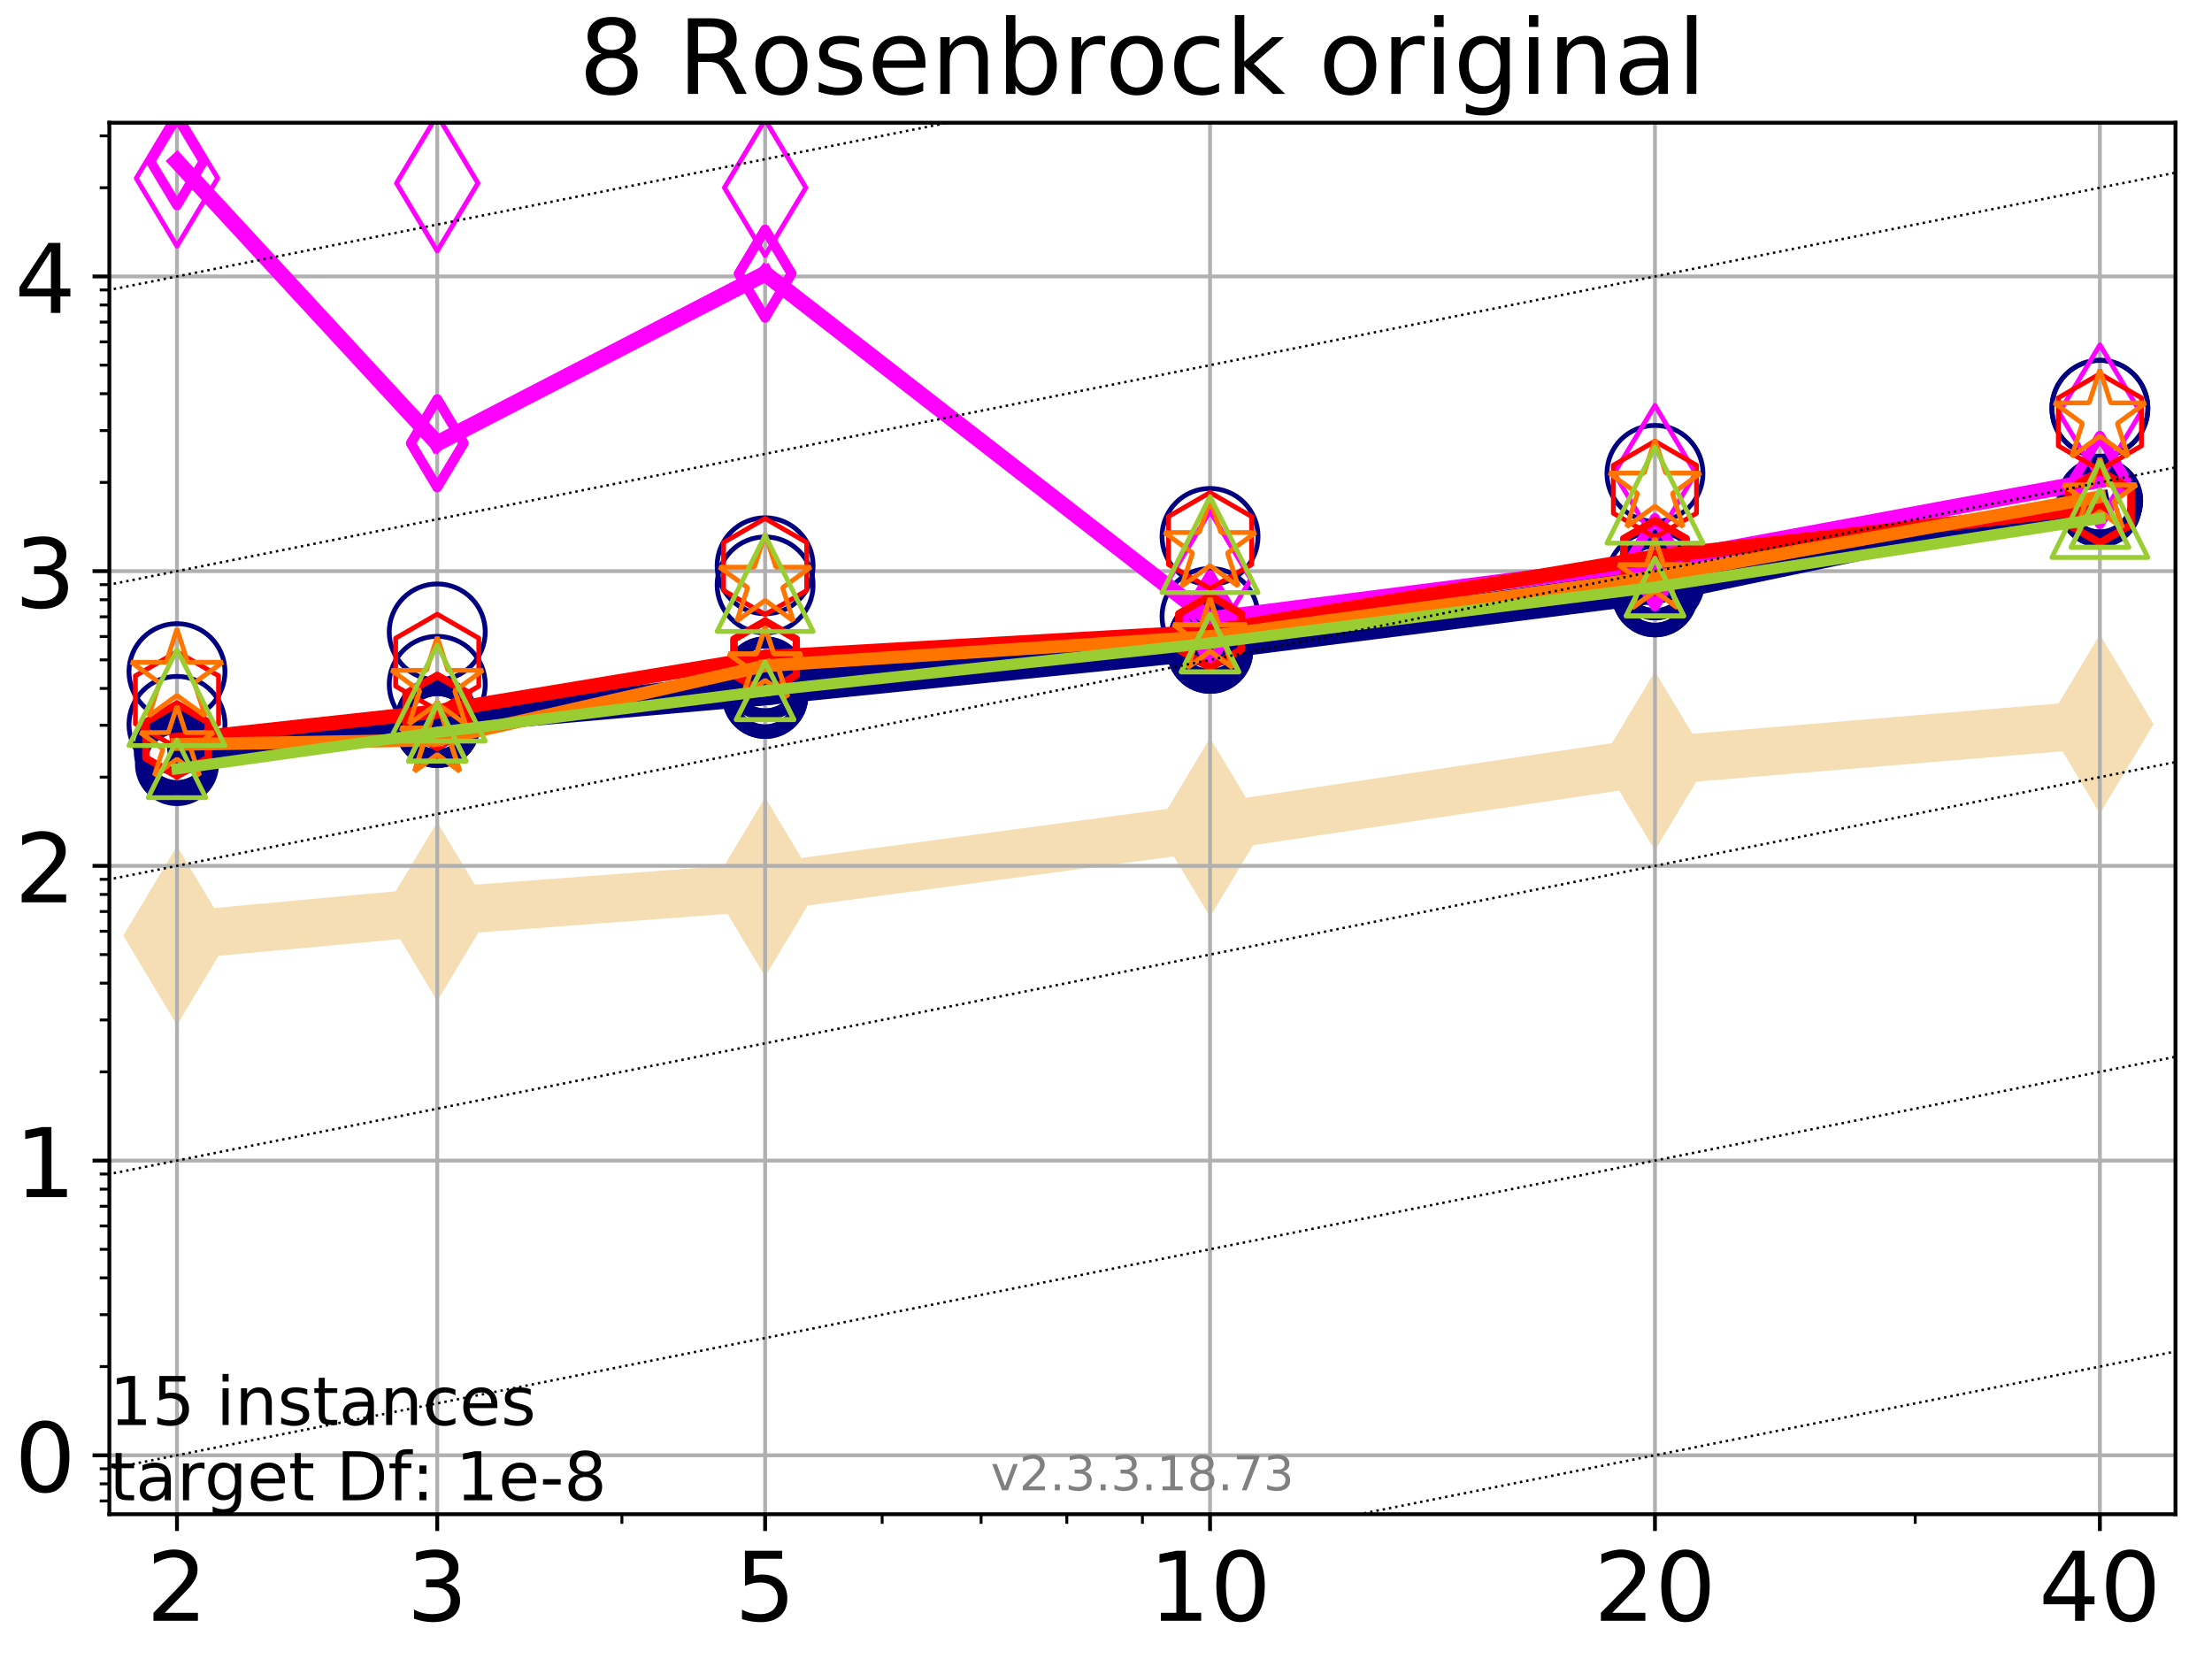 <?xml version="1.0" encoding="utf-8" standalone="no"?>
<!DOCTYPE svg PUBLIC "-//W3C//DTD SVG 1.1//EN"
  "http://www.w3.org/Graphics/SVG/1.1/DTD/svg11.dtd">
<!-- Created with matplotlib (https://matplotlib.org/) -->
<svg height="345.6pt" version="1.1" viewBox="0 0 460.8 345.6" width="460.8pt" xmlns="http://www.w3.org/2000/svg" xmlns:xlink="http://www.w3.org/1999/xlink">
 <defs>
  <style type="text/css">
*{stroke-linecap:butt;stroke-linejoin:round;}
  </style>
 </defs>
 <g id="figure_1">
  <g id="patch_1">
   <path d="M 0 345.6 
L 460.8 345.6 
L 460.8 0 
L 0 0 
z
" style="fill:#ffffff;"/>
  </g>
  <g id="axes_1">
   <g id="patch_2">
    <path d="M 22.78 315.44 
L 453.192 315.44 
L 453.192 25.56 
L 22.78 25.56 
z
" style="fill:#ffffff;"/>
   </g>
   <g id="line2d_1">
    <path clip-path="url(#p3c7daba7ff)" d="M 36.868 194.9 
L 91.085 189.886 
L 159.39 184.772 
L 252.074 172.355 
L 344.758 158.519 
L 437.443 150.845 
" style="fill:none;stroke:#f5deb3;stroke-linecap:square;stroke-width:10;"/>
    <defs>
     <path d="M -0 17.678 
L 10.607 0 
L 0 -17.678 
L -10.607 -0 
z
" id="mc13c83195a" style="stroke:#f5deb3;stroke-linejoin:miter;"/>
    </defs>
    <g clip-path="url(#p3c7daba7ff)">
     <use style="fill:#f5deb3;stroke:#f5deb3;stroke-linejoin:miter;" x="36.868" xlink:href="#mc13c83195a" y="194.9"/>
     <use style="fill:#f5deb3;stroke:#f5deb3;stroke-linejoin:miter;" x="91.085" xlink:href="#mc13c83195a" y="189.886"/>
     <use style="fill:#f5deb3;stroke:#f5deb3;stroke-linejoin:miter;" x="159.39" xlink:href="#mc13c83195a" y="184.772"/>
     <use style="fill:#f5deb3;stroke:#f5deb3;stroke-linejoin:miter;" x="252.074" xlink:href="#mc13c83195a" y="172.355"/>
     <use style="fill:#f5deb3;stroke:#f5deb3;stroke-linejoin:miter;" x="344.758" xlink:href="#mc13c83195a" y="158.519"/>
     <use style="fill:#f5deb3;stroke:#f5deb3;stroke-linejoin:miter;" x="437.443" xlink:href="#mc13c83195a" y="150.845"/>
    </g>
   </g>
   <g id="matplotlib.axis_1">
    <g id="xtick_1">
     <g id="line2d_2">
      <path clip-path="url(#p3c7daba7ff)" d="M 36.868 315.44 
L 36.868 25.56 
" style="fill:none;stroke:#b0b0b0;stroke-linecap:square;stroke-width:0.8;"/>
     </g>
     <g id="line2d_3">
      <defs>
       <path d="M 0 0 
L 0 3.5 
" id="m45f62930f9" style="stroke:#000000;stroke-width:0.8;"/>
      </defs>
      <g>
       <use style="stroke:#000000;stroke-width:0.8;" x="36.868" xlink:href="#m45f62930f9" y="315.44"/>
      </g>
     </g>
     <g id="text_1">
      <!-- 2 -->
      <defs>
       <path d="M 19.188 8.297 
L 53.609 8.297 
L 53.609 0 
L 7.328 0 
L 7.328 8.297 
Q 12.938 14.109 22.625 23.891 
Q 32.328 33.688 34.812 36.531 
Q 39.547 41.844 41.422 45.531 
Q 43.312 49.219 43.312 52.781 
Q 43.312 58.594 39.234 62.25 
Q 35.156 65.922 28.609 65.922 
Q 23.969 65.922 18.812 64.312 
Q 13.672 62.703 7.812 59.422 
L 7.812 69.391 
Q 13.766 71.781 18.938 73 
Q 24.125 74.219 28.422 74.219 
Q 39.75 74.219 46.484 68.547 
Q 53.219 62.891 53.219 53.422 
Q 53.219 48.922 51.531 44.891 
Q 49.859 40.875 45.406 35.406 
Q 44.188 33.984 37.641 27.219 
Q 31.109 20.453 19.188 8.297 
z
" id="DejaVuSans-50"/>
      </defs>
      <g transform="translate(30.506 337.637)scale(0.2 -0.2)">
       <use xlink:href="#DejaVuSans-50"/>
      </g>
     </g>
    </g>
    <g id="xtick_2">
     <g id="line2d_4">
      <path clip-path="url(#p3c7daba7ff)" d="M 91.085 315.44 
L 91.085 25.56 
" style="fill:none;stroke:#b0b0b0;stroke-linecap:square;stroke-width:0.8;"/>
     </g>
     <g id="line2d_5">
      <g>
       <use style="stroke:#000000;stroke-width:0.8;" x="91.085" xlink:href="#m45f62930f9" y="315.44"/>
      </g>
     </g>
     <g id="text_2">
      <!-- 3 -->
      <defs>
       <path d="M 40.578 39.312 
Q 47.656 37.797 51.625 33 
Q 55.609 28.219 55.609 21.188 
Q 55.609 10.406 48.188 4.484 
Q 40.766 -1.422 27.094 -1.422 
Q 22.516 -1.422 17.656 -0.516 
Q 12.797 0.391 7.625 2.203 
L 7.625 11.719 
Q 11.719 9.328 16.594 8.109 
Q 21.484 6.891 26.812 6.891 
Q 36.078 6.891 40.938 10.547 
Q 45.797 14.203 45.797 21.188 
Q 45.797 27.641 41.281 31.266 
Q 36.766 34.906 28.719 34.906 
L 20.219 34.906 
L 20.219 43.016 
L 29.109 43.016 
Q 36.375 43.016 40.234 45.922 
Q 44.094 48.828 44.094 54.297 
Q 44.094 59.906 40.109 62.906 
Q 36.141 65.922 28.719 65.922 
Q 24.656 65.922 20.016 65.031 
Q 15.375 64.156 9.812 62.312 
L 9.812 71.094 
Q 15.438 72.656 20.344 73.438 
Q 25.25 74.219 29.594 74.219 
Q 40.828 74.219 47.359 69.109 
Q 53.906 64.016 53.906 55.328 
Q 53.906 49.266 50.438 45.094 
Q 46.969 40.922 40.578 39.312 
z
" id="DejaVuSans-51"/>
      </defs>
      <g transform="translate(84.723 337.637)scale(0.2 -0.2)">
       <use xlink:href="#DejaVuSans-51"/>
      </g>
     </g>
    </g>
    <g id="xtick_3">
     <g id="line2d_6">
      <path clip-path="url(#p3c7daba7ff)" d="M 159.39 315.44 
L 159.39 25.56 
" style="fill:none;stroke:#b0b0b0;stroke-linecap:square;stroke-width:0.8;"/>
     </g>
     <g id="line2d_7">
      <g>
       <use style="stroke:#000000;stroke-width:0.8;" x="159.39" xlink:href="#m45f62930f9" y="315.44"/>
      </g>
     </g>
     <g id="text_3">
      <!-- 5 -->
      <defs>
       <path d="M 10.797 72.906 
L 49.516 72.906 
L 49.516 64.594 
L 19.828 64.594 
L 19.828 46.734 
Q 21.969 47.469 24.109 47.828 
Q 26.266 48.188 28.422 48.188 
Q 40.625 48.188 47.75 41.5 
Q 54.891 34.812 54.891 23.391 
Q 54.891 11.625 47.562 5.094 
Q 40.234 -1.422 26.906 -1.422 
Q 22.312 -1.422 17.547 -0.641 
Q 12.797 0.141 7.719 1.703 
L 7.719 11.625 
Q 12.109 9.234 16.797 8.062 
Q 21.484 6.891 26.703 6.891 
Q 35.156 6.891 40.078 11.328 
Q 45.016 15.766 45.016 23.391 
Q 45.016 31 40.078 35.438 
Q 35.156 39.891 26.703 39.891 
Q 22.75 39.891 18.812 39.016 
Q 14.891 38.141 10.797 36.281 
z
" id="DejaVuSans-53"/>
      </defs>
      <g transform="translate(153.028 337.637)scale(0.2 -0.2)">
       <use xlink:href="#DejaVuSans-53"/>
      </g>
     </g>
    </g>
    <g id="xtick_4">
     <g id="line2d_8">
      <path clip-path="url(#p3c7daba7ff)" d="M 252.074 315.44 
L 252.074 25.56 
" style="fill:none;stroke:#b0b0b0;stroke-linecap:square;stroke-width:0.8;"/>
     </g>
     <g id="line2d_9">
      <g>
       <use style="stroke:#000000;stroke-width:0.8;" x="252.074" xlink:href="#m45f62930f9" y="315.44"/>
      </g>
     </g>
     <g id="text_4">
      <!-- 10 -->
      <defs>
       <path d="M 12.406 8.297 
L 28.516 8.297 
L 28.516 63.922 
L 10.984 60.406 
L 10.984 69.391 
L 28.422 72.906 
L 38.281 72.906 
L 38.281 8.297 
L 54.391 8.297 
L 54.391 0 
L 12.406 0 
z
" id="DejaVuSans-49"/>
       <path d="M 31.781 66.406 
Q 24.172 66.406 20.328 58.906 
Q 16.5 51.422 16.5 36.375 
Q 16.5 21.391 20.328 13.891 
Q 24.172 6.391 31.781 6.391 
Q 39.453 6.391 43.281 13.891 
Q 47.125 21.391 47.125 36.375 
Q 47.125 51.422 43.281 58.906 
Q 39.453 66.406 31.781 66.406 
z
M 31.781 74.219 
Q 44.047 74.219 50.516 64.516 
Q 56.984 54.828 56.984 36.375 
Q 56.984 17.969 50.516 8.266 
Q 44.047 -1.422 31.781 -1.422 
Q 19.531 -1.422 13.062 8.266 
Q 6.594 17.969 6.594 36.375 
Q 6.594 54.828 13.062 64.516 
Q 19.531 74.219 31.781 74.219 
z
" id="DejaVuSans-48"/>
      </defs>
      <g transform="translate(239.349 337.637)scale(0.2 -0.2)">
       <use xlink:href="#DejaVuSans-49"/>
       <use x="63.623" xlink:href="#DejaVuSans-48"/>
      </g>
     </g>
    </g>
    <g id="xtick_5">
     <g id="line2d_10">
      <path clip-path="url(#p3c7daba7ff)" d="M 344.758 315.44 
L 344.758 25.56 
" style="fill:none;stroke:#b0b0b0;stroke-linecap:square;stroke-width:0.8;"/>
     </g>
     <g id="line2d_11">
      <g>
       <use style="stroke:#000000;stroke-width:0.8;" x="344.758" xlink:href="#m45f62930f9" y="315.44"/>
      </g>
     </g>
     <g id="text_5">
      <!-- 20 -->
      <g transform="translate(332.033 337.637)scale(0.2 -0.2)">
       <use xlink:href="#DejaVuSans-50"/>
       <use x="63.623" xlink:href="#DejaVuSans-48"/>
      </g>
     </g>
    </g>
    <g id="xtick_6">
     <g id="line2d_12">
      <path clip-path="url(#p3c7daba7ff)" d="M 437.443 315.44 
L 437.443 25.56 
" style="fill:none;stroke:#b0b0b0;stroke-linecap:square;stroke-width:0.8;"/>
     </g>
     <g id="line2d_13">
      <g>
       <use style="stroke:#000000;stroke-width:0.8;" x="437.443" xlink:href="#m45f62930f9" y="315.44"/>
      </g>
     </g>
     <g id="text_6">
      <!-- 40 -->
      <defs>
       <path d="M 37.797 64.312 
L 12.891 25.391 
L 37.797 25.391 
z
M 35.203 72.906 
L 47.609 72.906 
L 47.609 25.391 
L 58.016 25.391 
L 58.016 17.188 
L 47.609 17.188 
L 47.609 0 
L 37.797 0 
L 37.797 17.188 
L 4.891 17.188 
L 4.891 26.703 
z
" id="DejaVuSans-52"/>
      </defs>
      <g transform="translate(424.718 337.637)scale(0.2 -0.2)">
       <use xlink:href="#DejaVuSans-52"/>
       <use x="63.623" xlink:href="#DejaVuSans-48"/>
      </g>
     </g>
    </g>
    <g id="xtick_7">
     <g id="line2d_14">
      <defs>
       <path d="M 0 0 
L 0 2 
" id="md01c9f66c8" style="stroke:#000000;stroke-width:0.6;"/>
      </defs>
      <g>
       <use style="stroke:#000000;stroke-width:0.6;" x="129.552" xlink:href="#md01c9f66c8" y="315.44"/>
      </g>
     </g>
    </g>
    <g id="xtick_8">
     <g id="line2d_15">
      <g>
       <use style="stroke:#000000;stroke-width:0.6;" x="183.769" xlink:href="#md01c9f66c8" y="315.44"/>
      </g>
     </g>
    </g>
    <g id="xtick_9">
     <g id="line2d_16">
      <g>
       <use style="stroke:#000000;stroke-width:0.6;" x="204.381" xlink:href="#md01c9f66c8" y="315.44"/>
      </g>
     </g>
    </g>
    <g id="xtick_10">
     <g id="line2d_17">
      <g>
       <use style="stroke:#000000;stroke-width:0.6;" x="222.237" xlink:href="#md01c9f66c8" y="315.44"/>
      </g>
     </g>
    </g>
    <g id="xtick_11">
     <g id="line2d_18">
      <g>
       <use style="stroke:#000000;stroke-width:0.6;" x="237.986" xlink:href="#md01c9f66c8" y="315.44"/>
      </g>
     </g>
    </g>
    <g id="xtick_12">
     <g id="line2d_19">
      <g>
       <use style="stroke:#000000;stroke-width:0.6;" x="398.975" xlink:href="#md01c9f66c8" y="315.44"/>
      </g>
     </g>
    </g>
   </g>
   <g id="matplotlib.axis_2">
    <g id="ytick_1">
     <g id="line2d_20">
      <path clip-path="url(#p3c7daba7ff)" d="M 22.78 303.161 
L 453.192 303.161 
" style="fill:none;stroke:#b0b0b0;stroke-linecap:square;stroke-width:0.8;"/>
     </g>
     <g id="line2d_21">
      <defs>
       <path d="M 0 0 
L -3.5 0 
" id="m3330c97b77" style="stroke:#000000;stroke-width:0.8;"/>
      </defs>
      <g>
       <use style="stroke:#000000;stroke-width:0.8;" x="22.78" xlink:href="#m3330c97b77" y="303.161"/>
      </g>
     </g>
     <g id="text_7">
      <!-- 0 -->
      <g transform="translate(3.055 310.76)scale(0.2 -0.2)">
       <use xlink:href="#DejaVuSans-48"/>
      </g>
     </g>
    </g>
    <g id="ytick_2">
     <g id="line2d_22">
      <path clip-path="url(#p3c7daba7ff)" d="M 22.78 241.769 
L 453.192 241.769 
" style="fill:none;stroke:#b0b0b0;stroke-linecap:square;stroke-width:0.8;"/>
     </g>
     <g id="line2d_23">
      <g>
       <use style="stroke:#000000;stroke-width:0.8;" x="22.78" xlink:href="#m3330c97b77" y="241.769"/>
      </g>
     </g>
     <g id="text_8">
      <!-- 1 -->
      <g transform="translate(3.055 249.367)scale(0.2 -0.2)">
       <use xlink:href="#DejaVuSans-49"/>
      </g>
     </g>
    </g>
    <g id="ytick_3">
     <g id="line2d_24">
      <path clip-path="url(#p3c7daba7ff)" d="M 22.78 180.376 
L 453.192 180.376 
" style="fill:none;stroke:#b0b0b0;stroke-linecap:square;stroke-width:0.8;"/>
     </g>
     <g id="line2d_25">
      <g>
       <use style="stroke:#000000;stroke-width:0.8;" x="22.78" xlink:href="#m3330c97b77" y="180.376"/>
      </g>
     </g>
     <g id="text_9">
      <!-- 2 -->
      <g transform="translate(3.055 187.975)scale(0.2 -0.2)">
       <use xlink:href="#DejaVuSans-50"/>
      </g>
     </g>
    </g>
    <g id="ytick_4">
     <g id="line2d_26">
      <path clip-path="url(#p3c7daba7ff)" d="M 22.78 118.983 
L 453.192 118.983 
" style="fill:none;stroke:#b0b0b0;stroke-linecap:square;stroke-width:0.8;"/>
     </g>
     <g id="line2d_27">
      <g>
       <use style="stroke:#000000;stroke-width:0.8;" x="22.78" xlink:href="#m3330c97b77" y="118.983"/>
      </g>
     </g>
     <g id="text_10">
      <!-- 3 -->
      <g transform="translate(3.055 126.582)scale(0.2 -0.2)">
       <use xlink:href="#DejaVuSans-51"/>
      </g>
     </g>
    </g>
    <g id="ytick_5">
     <g id="line2d_28">
      <path clip-path="url(#p3c7daba7ff)" d="M 22.78 57.591 
L 453.192 57.591 
" style="fill:none;stroke:#b0b0b0;stroke-linecap:square;stroke-width:0.8;"/>
     </g>
     <g id="line2d_29">
      <g>
       <use style="stroke:#000000;stroke-width:0.8;" x="22.78" xlink:href="#m3330c97b77" y="57.591"/>
      </g>
     </g>
     <g id="text_11">
      <!-- 4 -->
      <g transform="translate(3.055 65.189)scale(0.2 -0.2)">
       <use xlink:href="#DejaVuSans-52"/>
      </g>
     </g>
    </g>
    <g id="ytick_6">
     <g id="line2d_30">
      <defs>
       <path d="M 0 0 
L -2 0 
" id="mfd9b4fcbfb" style="stroke:#000000;stroke-width:0.6;"/>
      </defs>
      <g>
       <use style="stroke:#000000;stroke-width:0.6;" x="22.78" xlink:href="#mfd9b4fcbfb" y="312.671"/>
      </g>
     </g>
    </g>
    <g id="ytick_7">
     <g id="line2d_31">
      <g>
       <use style="stroke:#000000;stroke-width:0.6;" x="22.78" xlink:href="#mfd9b4fcbfb" y="309.111"/>
      </g>
     </g>
    </g>
    <g id="ytick_8">
     <g id="line2d_32">
      <g>
       <use style="stroke:#000000;stroke-width:0.6;" x="22.78" xlink:href="#mfd9b4fcbfb" y="305.971"/>
      </g>
     </g>
    </g>
    <g id="ytick_9">
     <g id="line2d_33">
      <g>
       <use style="stroke:#000000;stroke-width:0.6;" x="22.78" xlink:href="#mfd9b4fcbfb" y="284.68"/>
      </g>
     </g>
    </g>
    <g id="ytick_10">
     <g id="line2d_34">
      <g>
       <use style="stroke:#000000;stroke-width:0.6;" x="22.78" xlink:href="#mfd9b4fcbfb" y="273.87"/>
      </g>
     </g>
    </g>
    <g id="ytick_11">
     <g id="line2d_35">
      <g>
       <use style="stroke:#000000;stroke-width:0.6;" x="22.78" xlink:href="#mfd9b4fcbfb" y="266.199"/>
      </g>
     </g>
    </g>
    <g id="ytick_12">
     <g id="line2d_36">
      <g>
       <use style="stroke:#000000;stroke-width:0.6;" x="22.78" xlink:href="#mfd9b4fcbfb" y="260.25"/>
      </g>
     </g>
    </g>
    <g id="ytick_13">
     <g id="line2d_37">
      <g>
       <use style="stroke:#000000;stroke-width:0.6;" x="22.78" xlink:href="#mfd9b4fcbfb" y="255.389"/>
      </g>
     </g>
    </g>
    <g id="ytick_14">
     <g id="line2d_38">
      <g>
       <use style="stroke:#000000;stroke-width:0.6;" x="22.78" xlink:href="#mfd9b4fcbfb" y="251.279"/>
      </g>
     </g>
    </g>
    <g id="ytick_15">
     <g id="line2d_39">
      <g>
       <use style="stroke:#000000;stroke-width:0.6;" x="22.78" xlink:href="#mfd9b4fcbfb" y="247.718"/>
      </g>
     </g>
    </g>
    <g id="ytick_16">
     <g id="line2d_40">
      <g>
       <use style="stroke:#000000;stroke-width:0.6;" x="22.78" xlink:href="#mfd9b4fcbfb" y="244.578"/>
      </g>
     </g>
    </g>
    <g id="ytick_17">
     <g id="line2d_41">
      <g>
       <use style="stroke:#000000;stroke-width:0.6;" x="22.78" xlink:href="#mfd9b4fcbfb" y="223.288"/>
      </g>
     </g>
    </g>
    <g id="ytick_18">
     <g id="line2d_42">
      <g>
       <use style="stroke:#000000;stroke-width:0.6;" x="22.78" xlink:href="#mfd9b4fcbfb" y="212.477"/>
      </g>
     </g>
    </g>
    <g id="ytick_19">
     <g id="line2d_43">
      <g>
       <use style="stroke:#000000;stroke-width:0.6;" x="22.78" xlink:href="#mfd9b4fcbfb" y="204.807"/>
      </g>
     </g>
    </g>
    <g id="ytick_20">
     <g id="line2d_44">
      <g>
       <use style="stroke:#000000;stroke-width:0.6;" x="22.78" xlink:href="#mfd9b4fcbfb" y="198.857"/>
      </g>
     </g>
    </g>
    <g id="ytick_21">
     <g id="line2d_45">
      <g>
       <use style="stroke:#000000;stroke-width:0.6;" x="22.78" xlink:href="#mfd9b4fcbfb" y="193.996"/>
      </g>
     </g>
    </g>
    <g id="ytick_22">
     <g id="line2d_46">
      <g>
       <use style="stroke:#000000;stroke-width:0.6;" x="22.78" xlink:href="#mfd9b4fcbfb" y="189.886"/>
      </g>
     </g>
    </g>
    <g id="ytick_23">
     <g id="line2d_47">
      <g>
       <use style="stroke:#000000;stroke-width:0.6;" x="22.78" xlink:href="#mfd9b4fcbfb" y="186.326"/>
      </g>
     </g>
    </g>
    <g id="ytick_24">
     <g id="line2d_48">
      <g>
       <use style="stroke:#000000;stroke-width:0.6;" x="22.78" xlink:href="#mfd9b4fcbfb" y="183.185"/>
      </g>
     </g>
    </g>
    <g id="ytick_25">
     <g id="line2d_49">
      <g>
       <use style="stroke:#000000;stroke-width:0.6;" x="22.78" xlink:href="#mfd9b4fcbfb" y="161.895"/>
      </g>
     </g>
    </g>
    <g id="ytick_26">
     <g id="line2d_50">
      <g>
       <use style="stroke:#000000;stroke-width:0.6;" x="22.78" xlink:href="#mfd9b4fcbfb" y="151.084"/>
      </g>
     </g>
    </g>
    <g id="ytick_27">
     <g id="line2d_51">
      <g>
       <use style="stroke:#000000;stroke-width:0.6;" x="22.78" xlink:href="#mfd9b4fcbfb" y="143.414"/>
      </g>
     </g>
    </g>
    <g id="ytick_28">
     <g id="line2d_52">
      <g>
       <use style="stroke:#000000;stroke-width:0.6;" x="22.78" xlink:href="#mfd9b4fcbfb" y="137.464"/>
      </g>
     </g>
    </g>
    <g id="ytick_29">
     <g id="line2d_53">
      <g>
       <use style="stroke:#000000;stroke-width:0.6;" x="22.78" xlink:href="#mfd9b4fcbfb" y="132.603"/>
      </g>
     </g>
    </g>
    <g id="ytick_30">
     <g id="line2d_54">
      <g>
       <use style="stroke:#000000;stroke-width:0.6;" x="22.78" xlink:href="#mfd9b4fcbfb" y="128.493"/>
      </g>
     </g>
    </g>
    <g id="ytick_31">
     <g id="line2d_55">
      <g>
       <use style="stroke:#000000;stroke-width:0.6;" x="22.78" xlink:href="#mfd9b4fcbfb" y="124.933"/>
      </g>
     </g>
    </g>
    <g id="ytick_32">
     <g id="line2d_56">
      <g>
       <use style="stroke:#000000;stroke-width:0.6;" x="22.78" xlink:href="#mfd9b4fcbfb" y="121.793"/>
      </g>
     </g>
    </g>
    <g id="ytick_33">
     <g id="line2d_57">
      <g>
       <use style="stroke:#000000;stroke-width:0.6;" x="22.78" xlink:href="#mfd9b4fcbfb" y="100.502"/>
      </g>
     </g>
    </g>
    <g id="ytick_34">
     <g id="line2d_58">
      <g>
       <use style="stroke:#000000;stroke-width:0.6;" x="22.78" xlink:href="#mfd9b4fcbfb" y="89.692"/>
      </g>
     </g>
    </g>
    <g id="ytick_35">
     <g id="line2d_59">
      <g>
       <use style="stroke:#000000;stroke-width:0.6;" x="22.78" xlink:href="#mfd9b4fcbfb" y="82.021"/>
      </g>
     </g>
    </g>
    <g id="ytick_36">
     <g id="line2d_60">
      <g>
       <use style="stroke:#000000;stroke-width:0.6;" x="22.78" xlink:href="#mfd9b4fcbfb" y="76.072"/>
      </g>
     </g>
    </g>
    <g id="ytick_37">
     <g id="line2d_61">
      <g>
       <use style="stroke:#000000;stroke-width:0.6;" x="22.78" xlink:href="#mfd9b4fcbfb" y="71.211"/>
      </g>
     </g>
    </g>
    <g id="ytick_38">
     <g id="line2d_62">
      <g>
       <use style="stroke:#000000;stroke-width:0.6;" x="22.78" xlink:href="#mfd9b4fcbfb" y="67.101"/>
      </g>
     </g>
    </g>
    <g id="ytick_39">
     <g id="line2d_63">
      <g>
       <use style="stroke:#000000;stroke-width:0.6;" x="22.78" xlink:href="#mfd9b4fcbfb" y="63.54"/>
      </g>
     </g>
    </g>
    <g id="ytick_40">
     <g id="line2d_64">
      <g>
       <use style="stroke:#000000;stroke-width:0.6;" x="22.78" xlink:href="#mfd9b4fcbfb" y="60.4"/>
      </g>
     </g>
    </g>
    <g id="ytick_41">
     <g id="line2d_65">
      <g>
       <use style="stroke:#000000;stroke-width:0.6;" x="22.78" xlink:href="#mfd9b4fcbfb" y="39.11"/>
      </g>
     </g>
    </g>
    <g id="ytick_42">
     <g id="line2d_66">
      <g>
       <use style="stroke:#000000;stroke-width:0.6;" x="22.78" xlink:href="#mfd9b4fcbfb" y="28.299"/>
      </g>
     </g>
    </g>
   </g>
   <g id="line2d_67">
    <path clip-path="url(#p3c7daba7ff)" d="M 36.868 156.502 
L 91.085 150.98 
" style="fill:none;stroke:#000080;stroke-linecap:square;stroke-width:4;"/>
    <defs>
     <path d="M 0 7.5 
C 1.989 7.5 3.897 6.71 5.303 5.303 
C 6.71 3.897 7.5 1.989 7.5 0 
C 7.5 -1.989 6.71 -3.897 5.303 -5.303 
C 3.897 -6.71 1.989 -7.5 0 -7.5 
C -1.989 -7.5 -3.897 -6.71 -5.303 -5.303 
C -6.71 -3.897 -7.5 -1.989 -7.5 0 
C -7.5 1.989 -6.71 3.897 -5.303 5.303 
C -3.897 6.71 -1.989 7.5 0 7.5 
z
" id="m00baba7532" style="stroke:#000080;stroke-width:3;"/>
    </defs>
    <g clip-path="url(#p3c7daba7ff)">
     <use style="fill-opacity:0;stroke:#000080;stroke-width:3;" x="36.868" xlink:href="#m00baba7532" y="156.502"/>
     <use style="fill-opacity:0;stroke:#000080;stroke-width:3;" x="91.085" xlink:href="#m00baba7532" y="150.98"/>
    </g>
   </g>
   <g id="line2d_68">
    <path clip-path="url(#p3c7daba7ff)" d="M 91.085 150.98 
L 159.39 144.922 
" style="fill:none;stroke:#000080;stroke-linecap:square;stroke-width:4;"/>
    <g clip-path="url(#p3c7daba7ff)">
     <use style="fill-opacity:0;stroke:#000080;stroke-width:3;" x="91.085" xlink:href="#m00baba7532" y="150.98"/>
     <use style="fill-opacity:0;stroke:#000080;stroke-width:3;" x="159.39" xlink:href="#m00baba7532" y="144.922"/>
    </g>
   </g>
   <g id="line2d_69">
    <path clip-path="url(#p3c7daba7ff)" d="M 159.39 144.922 
L 252.074 135.522 
" style="fill:none;stroke:#000080;stroke-linecap:square;stroke-width:4;"/>
    <g clip-path="url(#p3c7daba7ff)">
     <use style="fill-opacity:0;stroke:#000080;stroke-width:3;" x="159.39" xlink:href="#m00baba7532" y="144.922"/>
     <use style="fill-opacity:0;stroke:#000080;stroke-width:3;" x="252.074" xlink:href="#m00baba7532" y="135.522"/>
    </g>
   </g>
   <g id="line2d_70">
    <path clip-path="url(#p3c7daba7ff)" d="M 252.074 135.522 
L 344.758 123.753 
" style="fill:none;stroke:#000080;stroke-linecap:square;stroke-width:4;"/>
    <g clip-path="url(#p3c7daba7ff)">
     <use style="fill-opacity:0;stroke:#000080;stroke-width:3;" x="252.074" xlink:href="#m00baba7532" y="135.522"/>
     <use style="fill-opacity:0;stroke:#000080;stroke-width:3;" x="344.758" xlink:href="#m00baba7532" y="123.753"/>
    </g>
   </g>
   <g id="line2d_71">
    <path clip-path="url(#p3c7daba7ff)" d="M 344.758 123.753 
L 437.443 104.318 
" style="fill:none;stroke:#000080;stroke-linecap:square;stroke-width:4;"/>
    <g clip-path="url(#p3c7daba7ff)">
     <use style="fill-opacity:0;stroke:#000080;stroke-width:3;" x="344.758" xlink:href="#m00baba7532" y="123.753"/>
     <use style="fill-opacity:0;stroke:#000080;stroke-width:3;" x="437.443" xlink:href="#m00baba7532" y="104.318"/>
    </g>
   </g>
   <g id="line2d_72">
    <path clip-path="url(#p3c7daba7ff)" d="M 437.443 104.318 
" style="fill:none;stroke:#000080;stroke-linecap:square;stroke-width:4;"/>
    <g clip-path="url(#p3c7daba7ff)">
     <use style="fill-opacity:0;stroke:#000080;stroke-width:3;" x="437.443" xlink:href="#m00baba7532" y="104.318"/>
    </g>
   </g>
   <g id="line2d_73"/>
   <g id="line2d_74">
    <defs>
     <path d="M 0 10 
C 2.652 10 5.196 8.946 7.071 7.071 
C 8.946 5.196 10 2.652 10 0 
C 10 -2.652 8.946 -5.196 7.071 -7.071 
C 5.196 -8.946 2.652 -10 0 -10 
C -2.652 -10 -5.196 -8.946 -7.071 -7.071 
C -8.946 -5.196 -10 -2.652 -10 0 
C -10 2.652 -8.946 5.196 -7.071 7.071 
C -5.196 8.946 -2.652 10 0 10 
z
" id="md6bb51d8f7" style="stroke:#000080;"/>
    </defs>
    <g clip-path="url(#p3c7daba7ff)">
     <use style="fill-opacity:0;stroke:#000080;" x="36.868" xlink:href="#md6bb51d8f7" y="139.92"/>
     <use style="fill-opacity:0;stroke:#000080;" x="91.085" xlink:href="#md6bb51d8f7" y="142.561"/>
     <use style="fill-opacity:0;stroke:#000080;" x="159.39" xlink:href="#md6bb51d8f7" y="121.852"/>
     <use style="fill-opacity:0;stroke:#000080;" x="252.074" xlink:href="#md6bb51d8f7" y="128.417"/>
     <use style="fill-opacity:0;stroke:#000080;" x="344.758" xlink:href="#md6bb51d8f7" y="120.761"/>
     <use style="fill-opacity:0;stroke:#000080;" x="437.443" xlink:href="#md6bb51d8f7" y="85.075"/>
    </g>
   </g>
   <g id="line2d_75">
    <path clip-path="url(#p3c7daba7ff)" d="M 36.868 159.165 
L 91.085 149.767 
" style="fill:none;stroke:#000080;stroke-linecap:square;stroke-width:3.667;"/>
    <defs>
     <path d="M 0 7.5 
C 1.989 7.5 3.897 6.71 5.303 5.303 
C 6.71 3.897 7.5 1.989 7.5 0 
C 7.5 -1.989 6.71 -3.897 5.303 -5.303 
C 3.897 -6.71 1.989 -7.5 0 -7.5 
C -1.989 -7.5 -3.897 -6.71 -5.303 -5.303 
C -6.71 -3.897 -7.5 -1.989 -7.5 0 
C -7.5 1.989 -6.71 3.897 -5.303 5.303 
C -3.897 6.71 -1.989 7.5 0 7.5 
z
" id="m1f862f8e45" style="stroke:#000080;stroke-width:2.5;"/>
    </defs>
    <g clip-path="url(#p3c7daba7ff)">
     <use style="fill-opacity:0;stroke:#000080;stroke-width:2.5;" x="36.868" xlink:href="#m1f862f8e45" y="159.165"/>
     <use style="fill-opacity:0;stroke:#000080;stroke-width:2.5;" x="91.085" xlink:href="#m1f862f8e45" y="149.767"/>
    </g>
   </g>
   <g id="line2d_76">
    <path clip-path="url(#p3c7daba7ff)" d="M 91.085 149.767 
L 159.39 141.33 
" style="fill:none;stroke:#000080;stroke-linecap:square;stroke-width:3.667;"/>
    <g clip-path="url(#p3c7daba7ff)">
     <use style="fill-opacity:0;stroke:#000080;stroke-width:2.5;" x="91.085" xlink:href="#m1f862f8e45" y="149.767"/>
     <use style="fill-opacity:0;stroke:#000080;stroke-width:2.5;" x="159.39" xlink:href="#m1f862f8e45" y="141.33"/>
    </g>
   </g>
   <g id="line2d_77">
    <path clip-path="url(#p3c7daba7ff)" d="M 159.39 141.33 
L 252.074 133.098 
" style="fill:none;stroke:#000080;stroke-linecap:square;stroke-width:3.667;"/>
    <g clip-path="url(#p3c7daba7ff)">
     <use style="fill-opacity:0;stroke:#000080;stroke-width:2.5;" x="159.39" xlink:href="#m1f862f8e45" y="141.33"/>
     <use style="fill-opacity:0;stroke:#000080;stroke-width:2.5;" x="252.074" xlink:href="#m1f862f8e45" y="133.098"/>
    </g>
   </g>
   <g id="line2d_78">
    <path clip-path="url(#p3c7daba7ff)" d="M 252.074 133.098 
L 344.758 120.459 
" style="fill:none;stroke:#000080;stroke-linecap:square;stroke-width:3.667;"/>
    <g clip-path="url(#p3c7daba7ff)">
     <use style="fill-opacity:0;stroke:#000080;stroke-width:2.5;" x="252.074" xlink:href="#m1f862f8e45" y="133.098"/>
     <use style="fill-opacity:0;stroke:#000080;stroke-width:2.5;" x="344.758" xlink:href="#m1f862f8e45" y="120.459"/>
    </g>
   </g>
   <g id="line2d_79">
    <path clip-path="url(#p3c7daba7ff)" d="M 344.758 120.459 
L 437.443 105.313 
" style="fill:none;stroke:#000080;stroke-linecap:square;stroke-width:3.667;"/>
    <g clip-path="url(#p3c7daba7ff)">
     <use style="fill-opacity:0;stroke:#000080;stroke-width:2.5;" x="344.758" xlink:href="#m1f862f8e45" y="120.459"/>
     <use style="fill-opacity:0;stroke:#000080;stroke-width:2.5;" x="437.443" xlink:href="#m1f862f8e45" y="105.313"/>
    </g>
   </g>
   <g id="line2d_80">
    <path clip-path="url(#p3c7daba7ff)" d="M 437.443 105.313 
" style="fill:none;stroke:#000080;stroke-linecap:square;stroke-width:3.667;"/>
    <g clip-path="url(#p3c7daba7ff)">
     <use style="fill-opacity:0;stroke:#000080;stroke-width:2.5;" x="437.443" xlink:href="#m1f862f8e45" y="105.313"/>
    </g>
   </g>
   <g id="line2d_81"/>
   <g id="line2d_82">
    <g clip-path="url(#p3c7daba7ff)">
     <use style="fill-opacity:0;stroke:#000080;" x="36.868" xlink:href="#md6bb51d8f7" y="150.907"/>
     <use style="fill-opacity:0;stroke:#000080;" x="91.085" xlink:href="#md6bb51d8f7" y="131.643"/>
     <use style="fill-opacity:0;stroke:#000080;" x="159.39" xlink:href="#md6bb51d8f7" y="117.861"/>
     <use style="fill-opacity:0;stroke:#000080;" x="252.074" xlink:href="#md6bb51d8f7" y="111.753"/>
     <use style="fill-opacity:0;stroke:#000080;" x="344.758" xlink:href="#md6bb51d8f7" y="98.621"/>
     <use style="fill-opacity:0;stroke:#000080;" x="437.443" xlink:href="#md6bb51d8f7" y="85.044"/>
    </g>
   </g>
   <g id="line2d_83">
    <path clip-path="url(#p3c7daba7ff)" d="M 36.868 33.624 
L 91.085 92.34 
" style="fill:none;stroke:#ff00ff;stroke-linecap:square;stroke-width:3.333;"/>
    <defs>
     <path d="M -0 9.192 
L 5.515 0 
L 0 -9.192 
L -5.515 -0 
z
" id="mcf598a57f7" style="stroke:#ff00ff;stroke-linejoin:miter;stroke-width:2;"/>
    </defs>
    <g clip-path="url(#p3c7daba7ff)">
     <use style="fill-opacity:0;stroke:#ff00ff;stroke-linejoin:miter;stroke-width:2;" x="36.868" xlink:href="#mcf598a57f7" y="33.624"/>
     <use style="fill-opacity:0;stroke:#ff00ff;stroke-linejoin:miter;stroke-width:2;" x="91.085" xlink:href="#mcf598a57f7" y="92.34"/>
    </g>
   </g>
   <g id="line2d_84">
    <path clip-path="url(#p3c7daba7ff)" d="M 91.085 92.34 
L 159.39 57.004 
" style="fill:none;stroke:#ff00ff;stroke-linecap:square;stroke-width:3.333;"/>
    <g clip-path="url(#p3c7daba7ff)">
     <use style="fill-opacity:0;stroke:#ff00ff;stroke-linejoin:miter;stroke-width:2;" x="91.085" xlink:href="#mcf598a57f7" y="92.34"/>
     <use style="fill-opacity:0;stroke:#ff00ff;stroke-linejoin:miter;stroke-width:2;" x="159.39" xlink:href="#mcf598a57f7" y="57.004"/>
    </g>
   </g>
   <g id="line2d_85">
    <path clip-path="url(#p3c7daba7ff)" d="M 159.39 57.004 
L 252.074 128.985 
" style="fill:none;stroke:#ff00ff;stroke-linecap:square;stroke-width:3.333;"/>
    <g clip-path="url(#p3c7daba7ff)">
     <use style="fill-opacity:0;stroke:#ff00ff;stroke-linejoin:miter;stroke-width:2;" x="159.39" xlink:href="#mcf598a57f7" y="57.004"/>
     <use style="fill-opacity:0;stroke:#ff00ff;stroke-linejoin:miter;stroke-width:2;" x="252.074" xlink:href="#mcf598a57f7" y="128.985"/>
    </g>
   </g>
   <g id="line2d_86">
    <path clip-path="url(#p3c7daba7ff)" d="M 252.074 128.985 
L 344.758 117.117 
" style="fill:none;stroke:#ff00ff;stroke-linecap:square;stroke-width:3.333;"/>
    <g clip-path="url(#p3c7daba7ff)">
     <use style="fill-opacity:0;stroke:#ff00ff;stroke-linejoin:miter;stroke-width:2;" x="252.074" xlink:href="#mcf598a57f7" y="128.985"/>
     <use style="fill-opacity:0;stroke:#ff00ff;stroke-linejoin:miter;stroke-width:2;" x="344.758" xlink:href="#mcf598a57f7" y="117.117"/>
    </g>
   </g>
   <g id="line2d_87">
    <path clip-path="url(#p3c7daba7ff)" d="M 344.758 117.117 
L 437.443 99.978 
" style="fill:none;stroke:#ff00ff;stroke-linecap:square;stroke-width:3.333;"/>
    <g clip-path="url(#p3c7daba7ff)">
     <use style="fill-opacity:0;stroke:#ff00ff;stroke-linejoin:miter;stroke-width:2;" x="344.758" xlink:href="#mcf598a57f7" y="117.117"/>
     <use style="fill-opacity:0;stroke:#ff00ff;stroke-linejoin:miter;stroke-width:2;" x="437.443" xlink:href="#mcf598a57f7" y="99.978"/>
    </g>
   </g>
   <g id="line2d_88">
    <path clip-path="url(#p3c7daba7ff)" d="M 437.443 99.978 
" style="fill:none;stroke:#ff00ff;stroke-linecap:square;stroke-width:3.333;"/>
    <g clip-path="url(#p3c7daba7ff)">
     <use style="fill-opacity:0;stroke:#ff00ff;stroke-linejoin:miter;stroke-width:2;" x="437.443" xlink:href="#mcf598a57f7" y="99.978"/>
    </g>
   </g>
   <g id="line2d_89"/>
   <g id="line2d_90">
    <defs>
     <path d="M -0 14.142 
L 8.485 0 
L -0 -14.142 
L -8.485 -0 
z
" id="m7b61e79322" style="stroke:#ff00ff;stroke-linejoin:miter;"/>
    </defs>
    <g clip-path="url(#p3c7daba7ff)">
     <use style="fill-opacity:0;stroke:#ff00ff;stroke-linejoin:miter;" x="36.868" xlink:href="#m7b61e79322" y="37.136"/>
     <use style="fill-opacity:0;stroke:#ff00ff;stroke-linejoin:miter;" x="91.085" xlink:href="#m7b61e79322" y="38.147"/>
     <use style="fill-opacity:0;stroke:#ff00ff;stroke-linejoin:miter;" x="159.39" xlink:href="#m7b61e79322" y="39.094"/>
     <use style="fill-opacity:0;stroke:#ff00ff;stroke-linejoin:miter;" x="252.074" xlink:href="#m7b61e79322" y="120.65"/>
     <use style="fill-opacity:0;stroke:#ff00ff;stroke-linejoin:miter;" x="344.758" xlink:href="#m7b61e79322" y="98.593"/>
     <use style="fill-opacity:0;stroke:#ff00ff;stroke-linejoin:miter;" x="437.443" xlink:href="#m7b61e79322" y="85.982"/>
    </g>
   </g>
   <g id="line2d_91">
    <path clip-path="url(#p3c7daba7ff)" d="M 36.868 154.152 
L 91.085 148.208 
" style="fill:none;stroke:#ff0000;stroke-linecap:square;stroke-width:3;"/>
    <defs>
     <path d="M 0 -7.5 
L -6.495 -3.75 
L -6.495 3.75 
L -0 7.5 
L 6.495 3.75 
L 6.495 -3.75 
z
" id="md2ed32b79a" style="stroke:#ff0000;stroke-linejoin:miter;stroke-width:1.5;"/>
    </defs>
    <g clip-path="url(#p3c7daba7ff)">
     <use style="fill-opacity:0;stroke:#ff0000;stroke-linejoin:miter;stroke-width:1.5;" x="36.868" xlink:href="#md2ed32b79a" y="154.152"/>
     <use style="fill-opacity:0;stroke:#ff0000;stroke-linejoin:miter;stroke-width:1.5;" x="91.085" xlink:href="#md2ed32b79a" y="148.208"/>
    </g>
   </g>
   <g id="line2d_92">
    <path clip-path="url(#p3c7daba7ff)" d="M 91.085 148.208 
L 159.39 136.893 
" style="fill:none;stroke:#ff0000;stroke-linecap:square;stroke-width:3;"/>
    <g clip-path="url(#p3c7daba7ff)">
     <use style="fill-opacity:0;stroke:#ff0000;stroke-linejoin:miter;stroke-width:1.5;" x="91.085" xlink:href="#md2ed32b79a" y="148.208"/>
     <use style="fill-opacity:0;stroke:#ff0000;stroke-linejoin:miter;stroke-width:1.5;" x="159.39" xlink:href="#md2ed32b79a" y="136.893"/>
    </g>
   </g>
   <g id="line2d_93">
    <path clip-path="url(#p3c7daba7ff)" d="M 159.39 136.893 
L 252.074 131.595 
" style="fill:none;stroke:#ff0000;stroke-linecap:square;stroke-width:3;"/>
    <g clip-path="url(#p3c7daba7ff)">
     <use style="fill-opacity:0;stroke:#ff0000;stroke-linejoin:miter;stroke-width:1.5;" x="159.39" xlink:href="#md2ed32b79a" y="136.893"/>
     <use style="fill-opacity:0;stroke:#ff0000;stroke-linejoin:miter;stroke-width:1.5;" x="252.074" xlink:href="#md2ed32b79a" y="131.595"/>
    </g>
   </g>
   <g id="line2d_94">
    <path clip-path="url(#p3c7daba7ff)" d="M 252.074 131.595 
L 344.758 115.943 
" style="fill:none;stroke:#ff0000;stroke-linecap:square;stroke-width:3;"/>
    <g clip-path="url(#p3c7daba7ff)">
     <use style="fill-opacity:0;stroke:#ff0000;stroke-linejoin:miter;stroke-width:1.5;" x="252.074" xlink:href="#md2ed32b79a" y="131.595"/>
     <use style="fill-opacity:0;stroke:#ff0000;stroke-linejoin:miter;stroke-width:1.5;" x="344.758" xlink:href="#md2ed32b79a" y="115.943"/>
    </g>
   </g>
   <g id="line2d_95">
    <path clip-path="url(#p3c7daba7ff)" d="M 344.758 115.943 
L 437.443 105.581 
" style="fill:none;stroke:#ff0000;stroke-linecap:square;stroke-width:3;"/>
    <g clip-path="url(#p3c7daba7ff)">
     <use style="fill-opacity:0;stroke:#ff0000;stroke-linejoin:miter;stroke-width:1.5;" x="344.758" xlink:href="#md2ed32b79a" y="115.943"/>
     <use style="fill-opacity:0;stroke:#ff0000;stroke-linejoin:miter;stroke-width:1.5;" x="437.443" xlink:href="#md2ed32b79a" y="105.581"/>
    </g>
   </g>
   <g id="line2d_96">
    <path clip-path="url(#p3c7daba7ff)" d="M 437.443 105.581 
" style="fill:none;stroke:#ff0000;stroke-linecap:square;stroke-width:3;"/>
    <g clip-path="url(#p3c7daba7ff)">
     <use style="fill-opacity:0;stroke:#ff0000;stroke-linejoin:miter;stroke-width:1.5;" x="437.443" xlink:href="#md2ed32b79a" y="105.581"/>
    </g>
   </g>
   <g id="line2d_97"/>
   <g id="line2d_98">
    <defs>
     <path d="M 0 -10 
L -8.66 -5 
L -8.66 5 
L -0 10 
L 8.66 5 
L 8.66 -5 
z
" id="mb2dbce135a" style="stroke:#ff0000;stroke-linejoin:miter;"/>
    </defs>
    <g clip-path="url(#p3c7daba7ff)">
     <use style="fill-opacity:0;stroke:#ff0000;stroke-linejoin:miter;" x="36.868" xlink:href="#mb2dbce135a" y="145.782"/>
     <use style="fill-opacity:0;stroke:#ff0000;stroke-linejoin:miter;" x="91.085" xlink:href="#mb2dbce135a" y="137.949"/>
     <use style="fill-opacity:0;stroke:#ff0000;stroke-linejoin:miter;" x="159.39" xlink:href="#mb2dbce135a" y="118.01"/>
     <use style="fill-opacity:0;stroke:#ff0000;stroke-linejoin:miter;" x="252.074" xlink:href="#mb2dbce135a" y="112.604"/>
     <use style="fill-opacity:0;stroke:#ff0000;stroke-linejoin:miter;" x="344.758" xlink:href="#mb2dbce135a" y="101.921"/>
     <use style="fill-opacity:0;stroke:#ff0000;stroke-linejoin:miter;" x="437.443" xlink:href="#mb2dbce135a" y="87.88"/>
    </g>
   </g>
   <g id="line2d_99">
    <path clip-path="url(#p3c7daba7ff)" d="M 36.868 155.085 
L 91.085 154.156 
" style="fill:none;stroke:#ff7500;stroke-linecap:square;stroke-width:2.667;"/>
    <defs>
     <path d="M 0 -8 
L -1.796 -2.472 
L -7.608 -2.472 
L -2.906 0.944 
L -4.702 6.472 
L -0 3.056 
L 4.702 6.472 
L 2.906 0.944 
L 7.608 -2.472 
L 1.796 -2.472 
z
" id="m76d157ed0b" style="stroke:#ff7500;stroke-linejoin:bevel;"/>
    </defs>
    <g clip-path="url(#p3c7daba7ff)">
     <use style="fill-opacity:0;stroke:#ff7500;stroke-linejoin:bevel;" x="36.868" xlink:href="#m76d157ed0b" y="155.085"/>
     <use style="fill-opacity:0;stroke:#ff7500;stroke-linejoin:bevel;" x="91.085" xlink:href="#m76d157ed0b" y="154.156"/>
    </g>
   </g>
   <g id="line2d_100">
    <path clip-path="url(#p3c7daba7ff)" d="M 91.085 154.156 
L 159.39 138.688 
" style="fill:none;stroke:#ff7500;stroke-linecap:square;stroke-width:2.667;"/>
    <g clip-path="url(#p3c7daba7ff)">
     <use style="fill-opacity:0;stroke:#ff7500;stroke-linejoin:bevel;" x="91.085" xlink:href="#m76d157ed0b" y="154.156"/>
     <use style="fill-opacity:0;stroke:#ff7500;stroke-linejoin:bevel;" x="159.39" xlink:href="#m76d157ed0b" y="138.688"/>
    </g>
   </g>
   <g id="line2d_101">
    <path clip-path="url(#p3c7daba7ff)" d="M 159.39 138.688 
L 252.074 132.593 
" style="fill:none;stroke:#ff7500;stroke-linecap:square;stroke-width:2.667;"/>
    <g clip-path="url(#p3c7daba7ff)">
     <use style="fill-opacity:0;stroke:#ff7500;stroke-linejoin:bevel;" x="159.39" xlink:href="#m76d157ed0b" y="138.688"/>
     <use style="fill-opacity:0;stroke:#ff7500;stroke-linejoin:bevel;" x="252.074" xlink:href="#m76d157ed0b" y="132.593"/>
    </g>
   </g>
   <g id="line2d_102">
    <path clip-path="url(#p3c7daba7ff)" d="M 252.074 132.593 
L 344.758 120.129 
" style="fill:none;stroke:#ff7500;stroke-linecap:square;stroke-width:2.667;"/>
    <g clip-path="url(#p3c7daba7ff)">
     <use style="fill-opacity:0;stroke:#ff7500;stroke-linejoin:bevel;" x="252.074" xlink:href="#m76d157ed0b" y="132.593"/>
     <use style="fill-opacity:0;stroke:#ff7500;stroke-linejoin:bevel;" x="344.758" xlink:href="#m76d157ed0b" y="120.129"/>
    </g>
   </g>
   <g id="line2d_103">
    <path clip-path="url(#p3c7daba7ff)" d="M 344.758 120.129 
L 437.443 103.482 
" style="fill:none;stroke:#ff7500;stroke-linecap:square;stroke-width:2.667;"/>
    <g clip-path="url(#p3c7daba7ff)">
     <use style="fill-opacity:0;stroke:#ff7500;stroke-linejoin:bevel;" x="344.758" xlink:href="#m76d157ed0b" y="120.129"/>
     <use style="fill-opacity:0;stroke:#ff7500;stroke-linejoin:bevel;" x="437.443" xlink:href="#m76d157ed0b" y="103.482"/>
    </g>
   </g>
   <g id="line2d_104">
    <path clip-path="url(#p3c7daba7ff)" d="M 437.443 103.482 
" style="fill:none;stroke:#ff7500;stroke-linecap:square;stroke-width:2.667;"/>
    <g clip-path="url(#p3c7daba7ff)">
     <use style="fill-opacity:0;stroke:#ff7500;stroke-linejoin:bevel;" x="437.443" xlink:href="#m76d157ed0b" y="103.482"/>
    </g>
   </g>
   <g id="line2d_105"/>
   <g id="line2d_106">
    <defs>
     <path d="M 0 -10 
L -2.245 -3.09 
L -9.511 -3.09 
L -3.633 1.18 
L -5.878 8.09 
L -0 3.82 
L 5.878 8.09 
L 3.633 1.18 
L 9.511 -3.09 
L 2.245 -3.09 
z
" id="m8bf59aba96" style="stroke:#ff7500;stroke-linejoin:bevel;"/>
    </defs>
    <g clip-path="url(#p3c7daba7ff)">
     <use style="fill-opacity:0;stroke:#ff7500;stroke-linejoin:bevel;" x="36.868" xlink:href="#m8bf59aba96" y="141.055"/>
     <use style="fill-opacity:0;stroke:#ff7500;stroke-linejoin:bevel;" x="91.085" xlink:href="#m8bf59aba96" y="142.734"/>
     <use style="fill-opacity:0;stroke:#ff7500;stroke-linejoin:bevel;" x="159.39" xlink:href="#m8bf59aba96" y="121.247"/>
     <use style="fill-opacity:0;stroke:#ff7500;stroke-linejoin:bevel;" x="252.074" xlink:href="#m8bf59aba96" y="114.018"/>
     <use style="fill-opacity:0;stroke:#ff7500;stroke-linejoin:bevel;" x="344.758" xlink:href="#m8bf59aba96" y="101.635"/>
     <use style="fill-opacity:0;stroke:#ff7500;stroke-linejoin:bevel;" x="437.443" xlink:href="#m8bf59aba96" y="87.021"/>
    </g>
   </g>
   <g id="line2d_107">
    <path clip-path="url(#p3c7daba7ff)" d="M 36.868 160.162 
L 91.085 152.562 
" style="fill:none;stroke:#9acd32;stroke-linecap:square;stroke-width:2.333;"/>
    <defs>
     <path d="M 0 -6 
L -6 6 
L 6 6 
z
" id="m4765de86fd" style="stroke:#9acd32;stroke-linejoin:miter;"/>
    </defs>
    <g clip-path="url(#p3c7daba7ff)">
     <use style="fill-opacity:0;stroke:#9acd32;stroke-linejoin:miter;" x="36.868" xlink:href="#m4765de86fd" y="160.162"/>
     <use style="fill-opacity:0;stroke:#9acd32;stroke-linejoin:miter;" x="91.085" xlink:href="#m4765de86fd" y="152.562"/>
    </g>
   </g>
   <g id="line2d_108">
    <path clip-path="url(#p3c7daba7ff)" d="M 91.085 152.562 
L 159.39 143.918 
" style="fill:none;stroke:#9acd32;stroke-linecap:square;stroke-width:2.333;"/>
    <g clip-path="url(#p3c7daba7ff)">
     <use style="fill-opacity:0;stroke:#9acd32;stroke-linejoin:miter;" x="91.085" xlink:href="#m4765de86fd" y="152.562"/>
     <use style="fill-opacity:0;stroke:#9acd32;stroke-linejoin:miter;" x="159.39" xlink:href="#m4765de86fd" y="143.918"/>
    </g>
   </g>
   <g id="line2d_109">
    <path clip-path="url(#p3c7daba7ff)" d="M 159.39 143.918 
L 252.074 133.974 
" style="fill:none;stroke:#9acd32;stroke-linecap:square;stroke-width:2.333;"/>
    <g clip-path="url(#p3c7daba7ff)">
     <use style="fill-opacity:0;stroke:#9acd32;stroke-linejoin:miter;" x="159.39" xlink:href="#m4765de86fd" y="143.918"/>
     <use style="fill-opacity:0;stroke:#9acd32;stroke-linejoin:miter;" x="252.074" xlink:href="#m4765de86fd" y="133.974"/>
    </g>
   </g>
   <g id="line2d_110">
    <path clip-path="url(#p3c7daba7ff)" d="M 252.074 133.974 
L 344.758 122.31 
" style="fill:none;stroke:#9acd32;stroke-linecap:square;stroke-width:2.333;"/>
    <g clip-path="url(#p3c7daba7ff)">
     <use style="fill-opacity:0;stroke:#9acd32;stroke-linejoin:miter;" x="252.074" xlink:href="#m4765de86fd" y="133.974"/>
     <use style="fill-opacity:0;stroke:#9acd32;stroke-linejoin:miter;" x="344.758" xlink:href="#m4765de86fd" y="122.31"/>
    </g>
   </g>
   <g id="line2d_111">
    <path clip-path="url(#p3c7daba7ff)" d="M 344.758 122.31 
L 437.443 108.006 
" style="fill:none;stroke:#9acd32;stroke-linecap:square;stroke-width:2.333;"/>
    <g clip-path="url(#p3c7daba7ff)">
     <use style="fill-opacity:0;stroke:#9acd32;stroke-linejoin:miter;" x="344.758" xlink:href="#m4765de86fd" y="122.31"/>
     <use style="fill-opacity:0;stroke:#9acd32;stroke-linejoin:miter;" x="437.443" xlink:href="#m4765de86fd" y="108.006"/>
    </g>
   </g>
   <g id="line2d_112">
    <path clip-path="url(#p3c7daba7ff)" d="M 437.443 108.006 
" style="fill:none;stroke:#9acd32;stroke-linecap:square;stroke-width:2.333;"/>
    <g clip-path="url(#p3c7daba7ff)">
     <use style="fill-opacity:0;stroke:#9acd32;stroke-linejoin:miter;" x="437.443" xlink:href="#m4765de86fd" y="108.006"/>
    </g>
   </g>
   <g id="line2d_113"/>
   <g id="line2d_114">
    <defs>
     <path d="M 0 -10 
L -10 10 
L 10 10 
z
" id="ma2b5ae8e47" style="stroke:#9acd32;stroke-linejoin:miter;"/>
    </defs>
    <g clip-path="url(#p3c7daba7ff)">
     <use style="fill-opacity:0;stroke:#9acd32;stroke-linejoin:miter;" x="36.868" xlink:href="#ma2b5ae8e47" y="145.313"/>
     <use style="fill-opacity:0;stroke:#9acd32;stroke-linejoin:miter;" x="91.085" xlink:href="#ma2b5ae8e47" y="144.387"/>
     <use style="fill-opacity:0;stroke:#9acd32;stroke-linejoin:miter;" x="159.39" xlink:href="#ma2b5ae8e47" y="121.533"/>
     <use style="fill-opacity:0;stroke:#9acd32;stroke-linejoin:miter;" x="252.074" xlink:href="#ma2b5ae8e47" y="113.438"/>
     <use style="fill-opacity:0;stroke:#9acd32;stroke-linejoin:miter;" x="344.758" xlink:href="#ma2b5ae8e47" y="103.143"/>
     <use style="fill-opacity:0;stroke:#9acd32;stroke-linejoin:miter;" x="437.443" xlink:href="#ma2b5ae8e47" y="106.121"/>
    </g>
   </g>
   <g id="line2d_115"/>
   <g id="line2d_116">
    <path clip-path="url(#p3c7daba7ff)" d="M 126.91 346.6 
L 461.8 279.824 
" style="fill:none;stroke:#000000;stroke-dasharray:0.5,0.825;stroke-dashoffset:0;stroke-width:0.5;"/>
   </g>
   <g id="line2d_117">
    <path clip-path="url(#p3c7daba7ff)" d="M -1 310.712 
L 461.8 218.431 
" style="fill:none;stroke:#000000;stroke-dasharray:0.5,0.825;stroke-dashoffset:0;stroke-width:0.5;"/>
   </g>
   <g id="line2d_118">
    <path clip-path="url(#p3c7daba7ff)" d="M -1 249.32 
L 461.8 157.038 
" style="fill:none;stroke:#000000;stroke-dasharray:0.5,0.825;stroke-dashoffset:0;stroke-width:0.5;"/>
   </g>
   <g id="line2d_119">
    <path clip-path="url(#p3c7daba7ff)" d="M -1 187.927 
L 461.8 95.646 
" style="fill:none;stroke:#000000;stroke-dasharray:0.5,0.825;stroke-dashoffset:0;stroke-width:0.5;"/>
   </g>
   <g id="line2d_120">
    <path clip-path="url(#p3c7daba7ff)" d="M -1 126.534 
L 461.8 34.253 
" style="fill:none;stroke:#000000;stroke-dasharray:0.5,0.825;stroke-dashoffset:0;stroke-width:0.5;"/>
   </g>
   <g id="line2d_121">
    <path clip-path="url(#p3c7daba7ff)" d="M -1 65.142 
L 330.706 -1 
" style="fill:none;stroke:#000000;stroke-dasharray:0.5,0.825;stroke-dashoffset:0;stroke-width:0.5;"/>
   </g>
   <g id="line2d_122">
    <path clip-path="url(#p3c7daba7ff)" d="M -1 3.749 
L 22.816 -1 
" style="fill:none;stroke:#000000;stroke-dasharray:0.5,0.825;stroke-dashoffset:0;stroke-width:0.5;"/>
   </g>
   <g id="line2d_123">
    <path clip-path="url(#p3c7daba7ff)" style="fill:none;stroke:#000000;stroke-dasharray:0.5,0.825;stroke-dashoffset:0;stroke-width:0.5;"/>
   </g>
   <g id="line2d_124">
    <path clip-path="url(#p3c7daba7ff)" style="fill:none;stroke:#000000;stroke-dasharray:0.5,0.825;stroke-dashoffset:0;stroke-width:0.5;"/>
   </g>
   <g id="patch_3">
    <path d="M 22.78 315.44 
L 22.78 25.56 
" style="fill:none;stroke:#000000;stroke-linecap:square;stroke-linejoin:miter;stroke-width:0.8;"/>
   </g>
   <g id="patch_4">
    <path d="M 453.192 315.44 
L 453.192 25.56 
" style="fill:none;stroke:#000000;stroke-linecap:square;stroke-linejoin:miter;stroke-width:0.8;"/>
   </g>
   <g id="patch_5">
    <path d="M 22.78 315.44 
L 453.192 315.44 
" style="fill:none;stroke:#000000;stroke-linecap:square;stroke-linejoin:miter;stroke-width:0.8;"/>
   </g>
   <g id="patch_6">
    <path d="M 22.78 25.56 
L 453.192 25.56 
" style="fill:none;stroke:#000000;stroke-linecap:square;stroke-linejoin:miter;stroke-width:0.8;"/>
   </g>
   <g id="text_12">
    <!-- 15 instances -->
    <defs>
     <path id="DejaVuSans-32"/>
     <path d="M 9.422 54.688 
L 18.406 54.688 
L 18.406 0 
L 9.422 0 
z
M 9.422 75.984 
L 18.406 75.984 
L 18.406 64.594 
L 9.422 64.594 
z
" id="DejaVuSans-105"/>
     <path d="M 54.891 33.016 
L 54.891 0 
L 45.906 0 
L 45.906 32.719 
Q 45.906 40.484 42.875 44.328 
Q 39.844 48.188 33.797 48.188 
Q 26.516 48.188 22.312 43.547 
Q 18.109 38.922 18.109 30.906 
L 18.109 0 
L 9.078 0 
L 9.078 54.688 
L 18.109 54.688 
L 18.109 46.188 
Q 21.344 51.125 25.703 53.562 
Q 30.078 56 35.797 56 
Q 45.219 56 50.047 50.172 
Q 54.891 44.344 54.891 33.016 
z
" id="DejaVuSans-110"/>
     <path d="M 44.281 53.078 
L 44.281 44.578 
Q 40.484 46.531 36.375 47.5 
Q 32.281 48.484 27.875 48.484 
Q 21.188 48.484 17.844 46.438 
Q 14.5 44.391 14.5 40.281 
Q 14.5 37.156 16.891 35.375 
Q 19.281 33.594 26.516 31.984 
L 29.594 31.297 
Q 39.156 29.25 43.188 25.516 
Q 47.219 21.781 47.219 15.094 
Q 47.219 7.469 41.188 3.016 
Q 35.156 -1.422 24.609 -1.422 
Q 20.219 -1.422 15.453 -0.562 
Q 10.688 0.297 5.422 2 
L 5.422 11.281 
Q 10.406 8.688 15.234 7.391 
Q 20.062 6.109 24.812 6.109 
Q 31.156 6.109 34.562 8.281 
Q 37.984 10.453 37.984 14.406 
Q 37.984 18.062 35.516 20.016 
Q 33.062 21.969 24.703 23.781 
L 21.578 24.516 
Q 13.234 26.266 9.516 29.906 
Q 5.812 33.547 5.812 39.891 
Q 5.812 47.609 11.281 51.797 
Q 16.75 56 26.812 56 
Q 31.781 56 36.172 55.266 
Q 40.578 54.547 44.281 53.078 
z
" id="DejaVuSans-115"/>
     <path d="M 18.312 70.219 
L 18.312 54.688 
L 36.812 54.688 
L 36.812 47.703 
L 18.312 47.703 
L 18.312 18.016 
Q 18.312 11.328 20.141 9.422 
Q 21.969 7.516 27.594 7.516 
L 36.812 7.516 
L 36.812 0 
L 27.594 0 
Q 17.188 0 13.234 3.875 
Q 9.281 7.766 9.281 18.016 
L 9.281 47.703 
L 2.688 47.703 
L 2.688 54.688 
L 9.281 54.688 
L 9.281 70.219 
z
" id="DejaVuSans-116"/>
     <path d="M 34.281 27.484 
Q 23.391 27.484 19.188 25 
Q 14.984 22.516 14.984 16.5 
Q 14.984 11.719 18.141 8.906 
Q 21.297 6.109 26.703 6.109 
Q 34.188 6.109 38.703 11.406 
Q 43.219 16.703 43.219 25.484 
L 43.219 27.484 
z
M 52.203 31.203 
L 52.203 0 
L 43.219 0 
L 43.219 8.297 
Q 40.141 3.328 35.547 0.953 
Q 30.953 -1.422 24.312 -1.422 
Q 15.922 -1.422 10.953 3.297 
Q 6 8.016 6 15.922 
Q 6 25.141 12.172 29.828 
Q 18.359 34.516 30.609 34.516 
L 43.219 34.516 
L 43.219 35.406 
Q 43.219 41.609 39.141 45 
Q 35.062 48.391 27.688 48.391 
Q 23 48.391 18.547 47.266 
Q 14.109 46.141 10.016 43.891 
L 10.016 52.203 
Q 14.938 54.109 19.578 55.047 
Q 24.219 56 28.609 56 
Q 40.484 56 46.344 49.844 
Q 52.203 43.703 52.203 31.203 
z
" id="DejaVuSans-97"/>
     <path d="M 48.781 52.594 
L 48.781 44.188 
Q 44.969 46.297 41.141 47.344 
Q 37.312 48.391 33.406 48.391 
Q 24.656 48.391 19.812 42.844 
Q 14.984 37.312 14.984 27.297 
Q 14.984 17.281 19.812 11.734 
Q 24.656 6.203 33.406 6.203 
Q 37.312 6.203 41.141 7.25 
Q 44.969 8.297 48.781 10.406 
L 48.781 2.094 
Q 45.016 0.344 40.984 -0.531 
Q 36.969 -1.422 32.422 -1.422 
Q 20.062 -1.422 12.781 6.344 
Q 5.516 14.109 5.516 27.297 
Q 5.516 40.672 12.859 48.328 
Q 20.219 56 33.016 56 
Q 37.156 56 41.109 55.141 
Q 45.062 54.297 48.781 52.594 
z
" id="DejaVuSans-99"/>
     <path d="M 56.203 29.594 
L 56.203 25.203 
L 14.891 25.203 
Q 15.484 15.922 20.484 11.062 
Q 25.484 6.203 34.422 6.203 
Q 39.594 6.203 44.453 7.469 
Q 49.312 8.734 54.109 11.281 
L 54.109 2.781 
Q 49.266 0.734 44.188 -0.344 
Q 39.109 -1.422 33.891 -1.422 
Q 20.797 -1.422 13.156 6.188 
Q 5.516 13.812 5.516 26.812 
Q 5.516 40.234 12.766 48.109 
Q 20.016 56 32.328 56 
Q 43.359 56 49.781 48.891 
Q 56.203 41.797 56.203 29.594 
z
M 47.219 32.234 
Q 47.125 39.594 43.094 43.984 
Q 39.062 48.391 32.422 48.391 
Q 24.906 48.391 20.391 44.141 
Q 15.875 39.891 15.188 32.172 
z
" id="DejaVuSans-101"/>
    </defs>
    <g transform="translate(22.78 296.851)scale(0.14 -0.14)">
     <use xlink:href="#DejaVuSans-49"/>
     <use x="63.623" xlink:href="#DejaVuSans-53"/>
     <use x="127.246" xlink:href="#DejaVuSans-32"/>
     <use x="159.033" xlink:href="#DejaVuSans-105"/>
     <use x="186.816" xlink:href="#DejaVuSans-110"/>
     <use x="250.195" xlink:href="#DejaVuSans-115"/>
     <use x="302.295" xlink:href="#DejaVuSans-116"/>
     <use x="341.504" xlink:href="#DejaVuSans-97"/>
     <use x="402.783" xlink:href="#DejaVuSans-110"/>
     <use x="466.162" xlink:href="#DejaVuSans-99"/>
     <use x="521.143" xlink:href="#DejaVuSans-101"/>
     <use x="582.666" xlink:href="#DejaVuSans-115"/>
    </g>
    <!-- target Df: 1e-8 -->
    <defs>
     <path d="M 41.109 46.297 
Q 39.594 47.172 37.812 47.578 
Q 36.031 48 33.891 48 
Q 26.266 48 22.188 43.047 
Q 18.109 38.094 18.109 28.812 
L 18.109 0 
L 9.078 0 
L 9.078 54.688 
L 18.109 54.688 
L 18.109 46.188 
Q 20.953 51.172 25.484 53.578 
Q 30.031 56 36.531 56 
Q 37.453 56 38.578 55.875 
Q 39.703 55.766 41.062 55.516 
z
" id="DejaVuSans-114"/>
     <path d="M 45.406 27.984 
Q 45.406 37.75 41.375 43.109 
Q 37.359 48.484 30.078 48.484 
Q 22.859 48.484 18.828 43.109 
Q 14.797 37.75 14.797 27.984 
Q 14.797 18.266 18.828 12.891 
Q 22.859 7.516 30.078 7.516 
Q 37.359 7.516 41.375 12.891 
Q 45.406 18.266 45.406 27.984 
z
M 54.391 6.781 
Q 54.391 -7.172 48.188 -13.984 
Q 42 -20.797 29.203 -20.797 
Q 24.469 -20.797 20.266 -20.094 
Q 16.062 -19.391 12.109 -17.922 
L 12.109 -9.188 
Q 16.062 -11.328 19.922 -12.344 
Q 23.781 -13.375 27.781 -13.375 
Q 36.625 -13.375 41.016 -8.766 
Q 45.406 -4.156 45.406 5.172 
L 45.406 9.625 
Q 42.625 4.781 38.281 2.391 
Q 33.938 0 27.875 0 
Q 17.828 0 11.672 7.656 
Q 5.516 15.328 5.516 27.984 
Q 5.516 40.672 11.672 48.328 
Q 17.828 56 27.875 56 
Q 33.938 56 38.281 53.609 
Q 42.625 51.219 45.406 46.391 
L 45.406 54.688 
L 54.391 54.688 
z
" id="DejaVuSans-103"/>
     <path d="M 19.672 64.797 
L 19.672 8.109 
L 31.594 8.109 
Q 46.688 8.109 53.688 14.938 
Q 60.688 21.781 60.688 36.531 
Q 60.688 51.172 53.688 57.984 
Q 46.688 64.797 31.594 64.797 
z
M 9.812 72.906 
L 30.078 72.906 
Q 51.266 72.906 61.172 64.094 
Q 71.094 55.281 71.094 36.531 
Q 71.094 17.672 61.125 8.828 
Q 51.172 0 30.078 0 
L 9.812 0 
z
" id="DejaVuSans-68"/>
     <path d="M 37.109 75.984 
L 37.109 68.5 
L 28.516 68.5 
Q 23.688 68.5 21.797 66.547 
Q 19.922 64.594 19.922 59.516 
L 19.922 54.688 
L 34.719 54.688 
L 34.719 47.703 
L 19.922 47.703 
L 19.922 0 
L 10.891 0 
L 10.891 47.703 
L 2.297 47.703 
L 2.297 54.688 
L 10.891 54.688 
L 10.891 58.5 
Q 10.891 67.625 15.141 71.797 
Q 19.391 75.984 28.609 75.984 
z
" id="DejaVuSans-102"/>
     <path d="M 11.719 12.406 
L 22.016 12.406 
L 22.016 0 
L 11.719 0 
z
M 11.719 51.703 
L 22.016 51.703 
L 22.016 39.312 
L 11.719 39.312 
z
" id="DejaVuSans-58"/>
     <path d="M 4.891 31.391 
L 31.203 31.391 
L 31.203 23.391 
L 4.891 23.391 
z
" id="DejaVuSans-45"/>
     <path d="M 31.781 34.625 
Q 24.75 34.625 20.719 30.859 
Q 16.703 27.094 16.703 20.516 
Q 16.703 13.922 20.719 10.156 
Q 24.75 6.391 31.781 6.391 
Q 38.812 6.391 42.859 10.172 
Q 46.922 13.969 46.922 20.516 
Q 46.922 27.094 42.891 30.859 
Q 38.875 34.625 31.781 34.625 
z
M 21.922 38.812 
Q 15.578 40.375 12.031 44.719 
Q 8.5 49.078 8.5 55.328 
Q 8.5 64.062 14.719 69.141 
Q 20.953 74.219 31.781 74.219 
Q 42.672 74.219 48.875 69.141 
Q 55.078 64.062 55.078 55.328 
Q 55.078 49.078 51.531 44.719 
Q 48 40.375 41.703 38.812 
Q 48.828 37.156 52.797 32.312 
Q 56.781 27.484 56.781 20.516 
Q 56.781 9.906 50.312 4.234 
Q 43.844 -1.422 31.781 -1.422 
Q 19.734 -1.422 13.25 4.234 
Q 6.781 9.906 6.781 20.516 
Q 6.781 27.484 10.781 32.312 
Q 14.797 37.156 21.922 38.812 
z
M 18.312 54.391 
Q 18.312 48.734 21.844 45.562 
Q 25.391 42.391 31.781 42.391 
Q 38.141 42.391 41.719 45.562 
Q 45.312 48.734 45.312 54.391 
Q 45.312 60.062 41.719 63.234 
Q 38.141 66.406 31.781 66.406 
Q 25.391 66.406 21.844 63.234 
Q 18.312 60.062 18.312 54.391 
z
" id="DejaVuSans-56"/>
    </defs>
    <g transform="translate(22.78 312.528)scale(0.14 -0.14)">
     <use xlink:href="#DejaVuSans-116"/>
     <use x="39.209" xlink:href="#DejaVuSans-97"/>
     <use x="100.488" xlink:href="#DejaVuSans-114"/>
     <use x="141.586" xlink:href="#DejaVuSans-103"/>
     <use x="205.062" xlink:href="#DejaVuSans-101"/>
     <use x="266.586" xlink:href="#DejaVuSans-116"/>
     <use x="305.795" xlink:href="#DejaVuSans-32"/>
     <use x="337.582" xlink:href="#DejaVuSans-68"/>
     <use x="414.584" xlink:href="#DejaVuSans-102"/>
     <use x="449.742" xlink:href="#DejaVuSans-58"/>
     <use x="483.434" xlink:href="#DejaVuSans-32"/>
     <use x="515.221" xlink:href="#DejaVuSans-49"/>
     <use x="578.844" xlink:href="#DejaVuSans-101"/>
     <use x="640.367" xlink:href="#DejaVuSans-45"/>
     <use x="676.451" xlink:href="#DejaVuSans-56"/>
    </g>
   </g>
   <g id="text_13">
    <!-- v2.3.3.18.73 -->
    <defs>
     <path d="M 2.984 54.688 
L 12.5 54.688 
L 29.594 8.797 
L 46.688 54.688 
L 56.203 54.688 
L 35.688 0 
L 23.484 0 
z
" id="DejaVuSans-118"/>
     <path d="M 10.688 12.406 
L 21 12.406 
L 21 0 
L 10.688 0 
z
" id="DejaVuSans-46"/>
     <path d="M 8.203 72.906 
L 55.078 72.906 
L 55.078 68.703 
L 28.609 0 
L 18.312 0 
L 43.219 64.594 
L 8.203 64.594 
z
" id="DejaVuSans-55"/>
    </defs>
    <g style="fill:#808080;" transform="translate(206.402 310.462)scale(0.1 -0.1)">
     <use xlink:href="#DejaVuSans-118"/>
     <use x="59.18" xlink:href="#DejaVuSans-50"/>
     <use x="122.803" xlink:href="#DejaVuSans-46"/>
     <use x="154.59" xlink:href="#DejaVuSans-51"/>
     <use x="218.213" xlink:href="#DejaVuSans-46"/>
     <use x="250" xlink:href="#DejaVuSans-51"/>
     <use x="313.623" xlink:href="#DejaVuSans-46"/>
     <use x="345.41" xlink:href="#DejaVuSans-49"/>
     <use x="409.033" xlink:href="#DejaVuSans-56"/>
     <use x="472.656" xlink:href="#DejaVuSans-46"/>
     <use x="504.443" xlink:href="#DejaVuSans-55"/>
     <use x="568.066" xlink:href="#DejaVuSans-51"/>
    </g>
   </g>
   <g id="text_14">
    <!-- 8 Rosenbrock original -->
    <defs>
     <path d="M 44.391 34.188 
Q 47.562 33.109 50.562 29.594 
Q 53.562 26.078 56.594 19.922 
L 66.609 0 
L 56 0 
L 46.688 18.703 
Q 43.062 26.031 39.672 28.422 
Q 36.281 30.812 30.422 30.812 
L 19.672 30.812 
L 19.672 0 
L 9.812 0 
L 9.812 72.906 
L 32.078 72.906 
Q 44.578 72.906 50.734 67.672 
Q 56.891 62.453 56.891 51.906 
Q 56.891 45.016 53.688 40.469 
Q 50.484 35.938 44.391 34.188 
z
M 19.672 64.797 
L 19.672 38.922 
L 32.078 38.922 
Q 39.203 38.922 42.844 42.219 
Q 46.484 45.516 46.484 51.906 
Q 46.484 58.297 42.844 61.547 
Q 39.203 64.797 32.078 64.797 
z
" id="DejaVuSans-82"/>
     <path d="M 30.609 48.391 
Q 23.391 48.391 19.188 42.75 
Q 14.984 37.109 14.984 27.297 
Q 14.984 17.484 19.156 11.844 
Q 23.344 6.203 30.609 6.203 
Q 37.797 6.203 41.984 11.859 
Q 46.188 17.531 46.188 27.297 
Q 46.188 37.016 41.984 42.703 
Q 37.797 48.391 30.609 48.391 
z
M 30.609 56 
Q 42.328 56 49.016 48.375 
Q 55.719 40.766 55.719 27.297 
Q 55.719 13.875 49.016 6.219 
Q 42.328 -1.422 30.609 -1.422 
Q 18.844 -1.422 12.172 6.219 
Q 5.516 13.875 5.516 27.297 
Q 5.516 40.766 12.172 48.375 
Q 18.844 56 30.609 56 
z
" id="DejaVuSans-111"/>
     <path d="M 48.688 27.297 
Q 48.688 37.203 44.609 42.844 
Q 40.531 48.484 33.406 48.484 
Q 26.266 48.484 22.188 42.844 
Q 18.109 37.203 18.109 27.297 
Q 18.109 17.391 22.188 11.75 
Q 26.266 6.109 33.406 6.109 
Q 40.531 6.109 44.609 11.75 
Q 48.688 17.391 48.688 27.297 
z
M 18.109 46.391 
Q 20.953 51.266 25.266 53.625 
Q 29.594 56 35.594 56 
Q 45.562 56 51.781 48.094 
Q 58.016 40.188 58.016 27.297 
Q 58.016 14.406 51.781 6.484 
Q 45.562 -1.422 35.594 -1.422 
Q 29.594 -1.422 25.266 0.953 
Q 20.953 3.328 18.109 8.203 
L 18.109 0 
L 9.078 0 
L 9.078 75.984 
L 18.109 75.984 
z
" id="DejaVuSans-98"/>
     <path d="M 9.078 75.984 
L 18.109 75.984 
L 18.109 31.109 
L 44.922 54.688 
L 56.391 54.688 
L 27.391 29.109 
L 57.625 0 
L 45.906 0 
L 18.109 26.703 
L 18.109 0 
L 9.078 0 
z
" id="DejaVuSans-107"/>
     <path d="M 9.422 75.984 
L 18.406 75.984 
L 18.406 0 
L 9.422 0 
z
" id="DejaVuSans-108"/>
    </defs>
    <g transform="translate(120.566 19.56)scale(0.216 -0.216)">
     <use xlink:href="#DejaVuSans-56"/>
     <use x="63.623" xlink:href="#DejaVuSans-32"/>
     <use x="95.41" xlink:href="#DejaVuSans-82"/>
     <use x="164.83" xlink:href="#DejaVuSans-111"/>
     <use x="226.012" xlink:href="#DejaVuSans-115"/>
     <use x="278.111" xlink:href="#DejaVuSans-101"/>
     <use x="339.635" xlink:href="#DejaVuSans-110"/>
     <use x="403.014" xlink:href="#DejaVuSans-98"/>
     <use x="466.49" xlink:href="#DejaVuSans-114"/>
     <use x="507.572" xlink:href="#DejaVuSans-111"/>
     <use x="568.754" xlink:href="#DejaVuSans-99"/>
     <use x="623.734" xlink:href="#DejaVuSans-107"/>
     <use x="681.645" xlink:href="#DejaVuSans-32"/>
     <use x="713.432" xlink:href="#DejaVuSans-111"/>
     <use x="774.613" xlink:href="#DejaVuSans-114"/>
     <use x="815.727" xlink:href="#DejaVuSans-105"/>
     <use x="843.51" xlink:href="#DejaVuSans-103"/>
     <use x="906.986" xlink:href="#DejaVuSans-105"/>
     <use x="934.77" xlink:href="#DejaVuSans-110"/>
     <use x="998.148" xlink:href="#DejaVuSans-97"/>
     <use x="1059.428" xlink:href="#DejaVuSans-108"/>
    </g>
   </g>
  </g>
 </g>
 <defs>
  <clipPath id="p3c7daba7ff">
   <rect height="289.88" width="430.412" x="22.78" y="25.56"/>
  </clipPath>
 </defs>
</svg>

